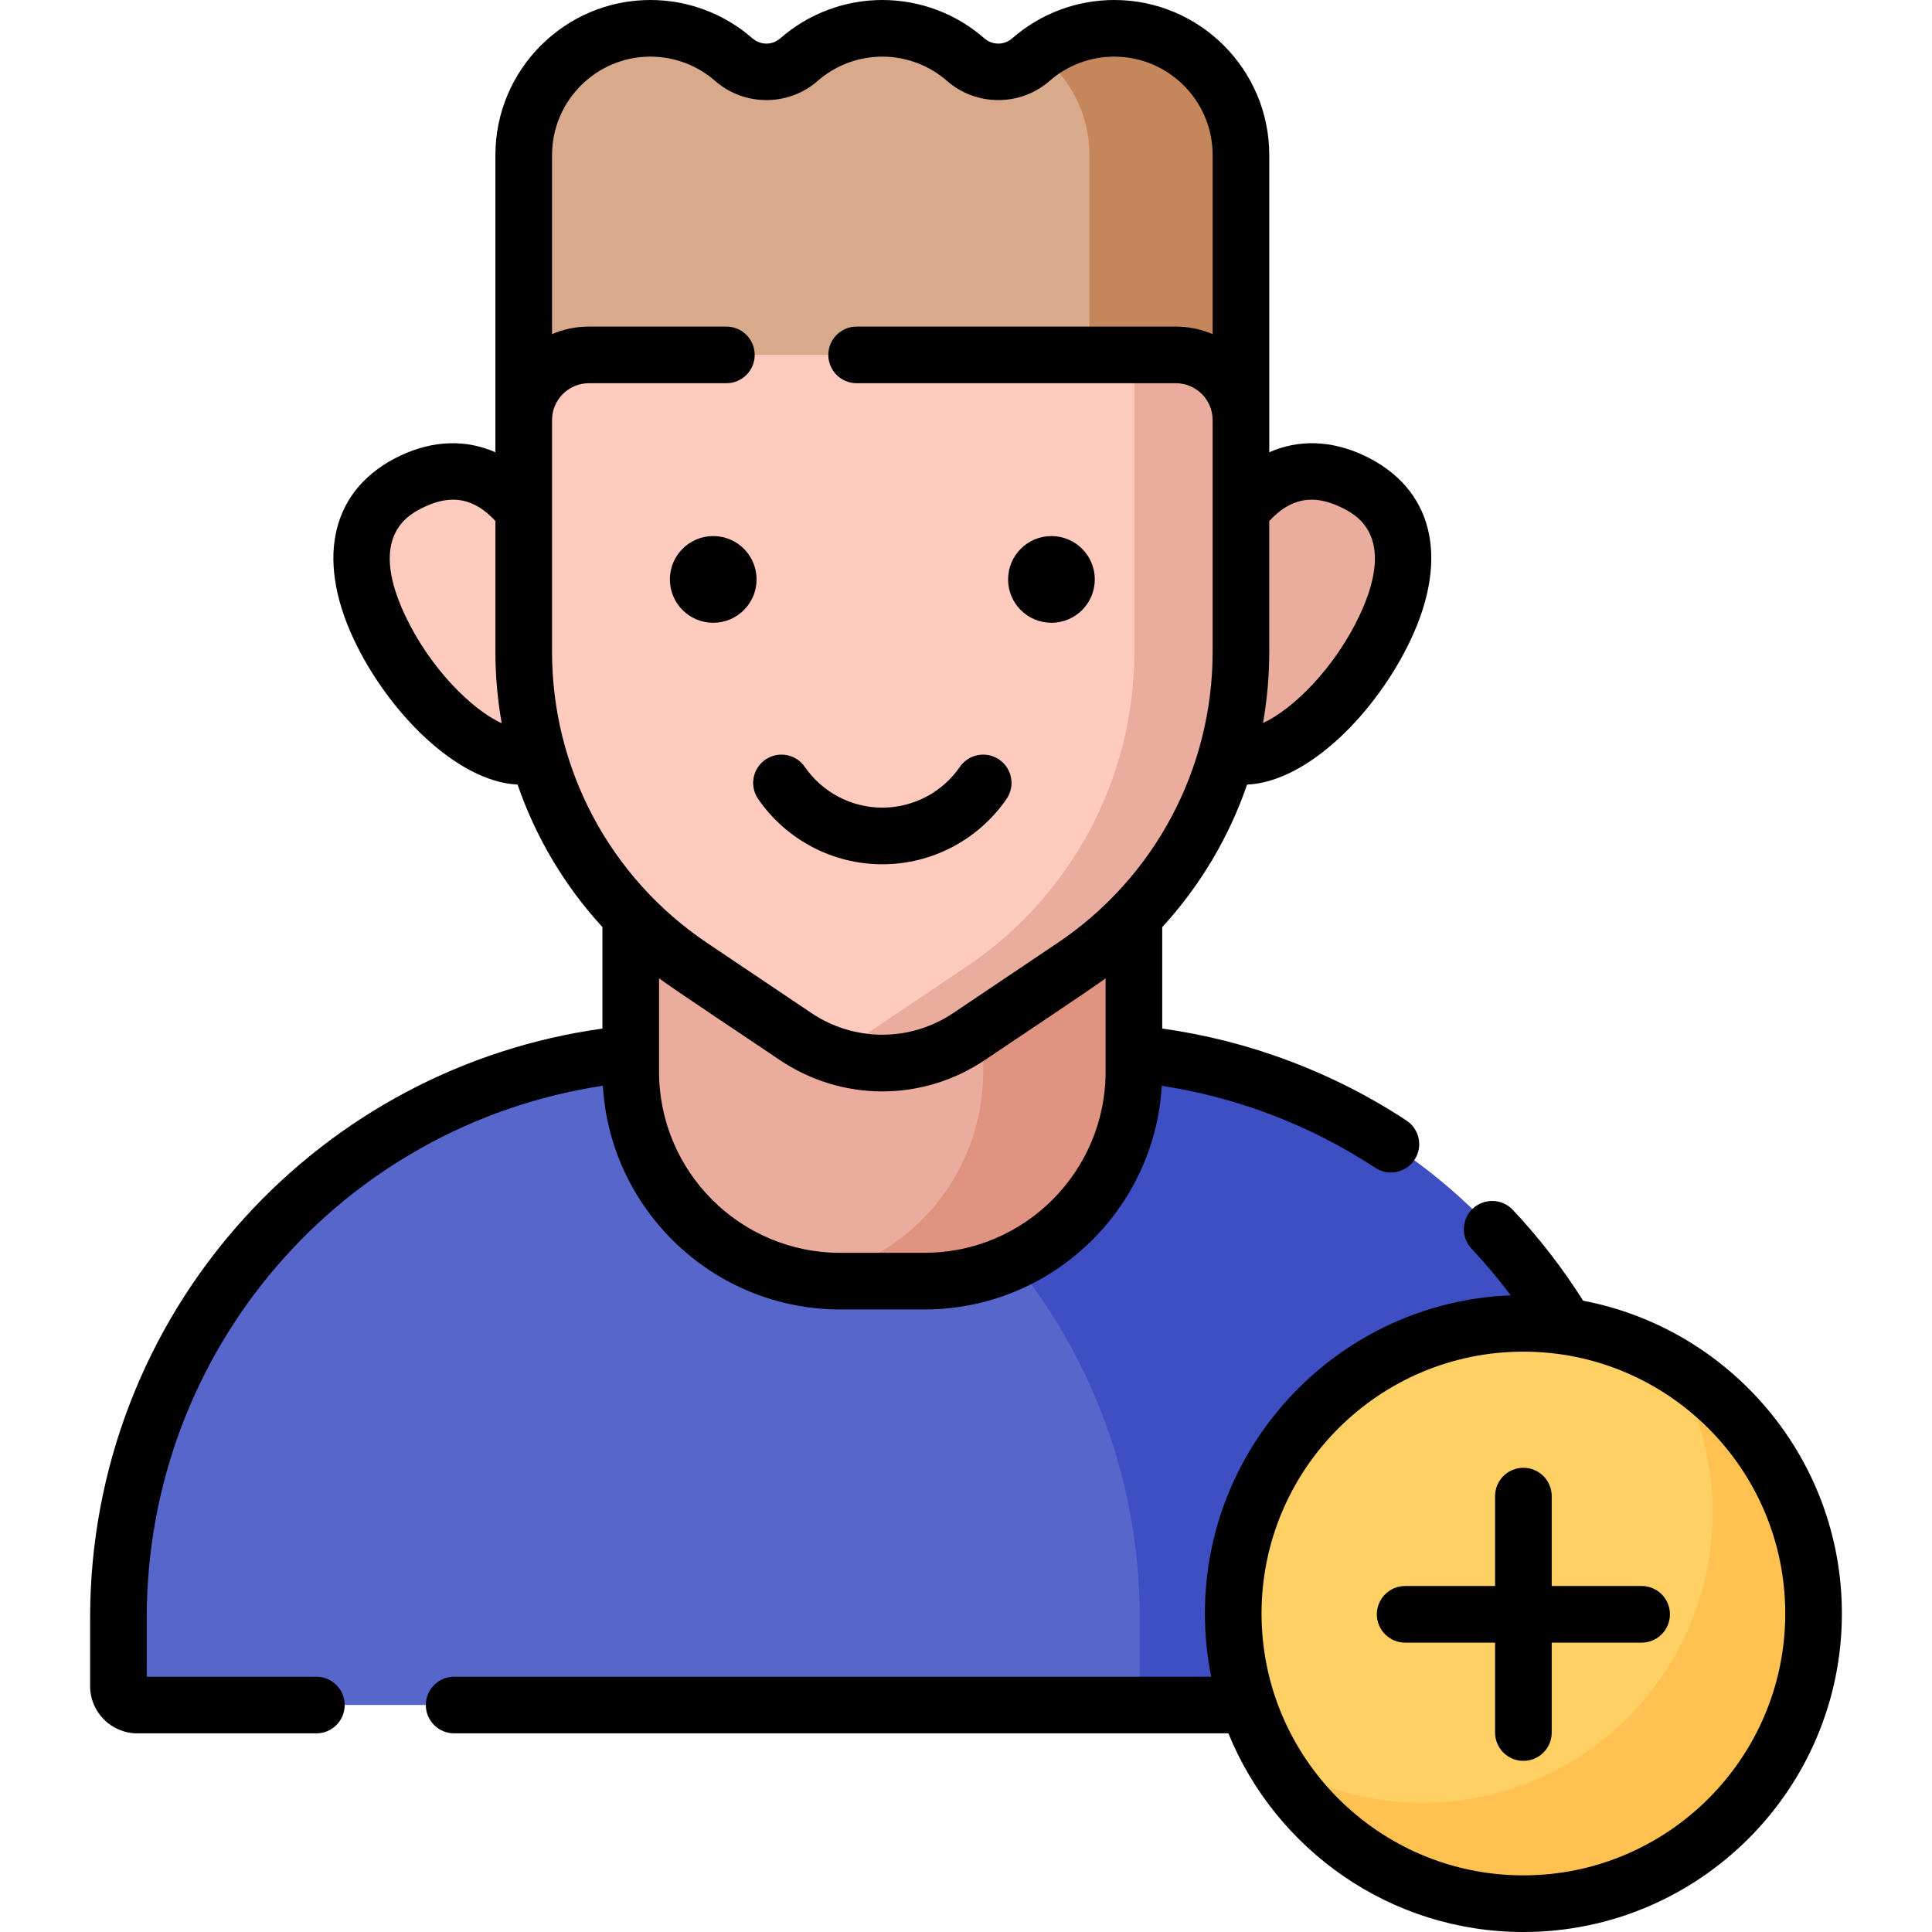 <svg id="Capa_1" enable-background="new 0 0 512 512" height="512" viewBox="0 0 512 512" width="512" xmlns="http://www.w3.org/2000/svg"><g><g><path d="m431.27 451.849h-394.885c-2.761 0-5-2.239-5-5v-18.269c0-82.843 67.157-150 150-150h104.885c82.843 0 150 67.157 150 150v18.269c0 2.762-2.238 5-5 5z" fill="#5766cb"/></g><g><path d="m286.176 278.58h-104.697c-4.983 0-9.908.249-14.766.723 75.963 7.419 135.328 71.459 135.328 149.371v18.171c0 2.763-2.24 5.003-5.003 5.003h134.23c2.763 0 5.003-2.24 5.003-5.003v-18.171c-.001-82.894-67.2-150.094-150.095-150.094z" fill="#3d4fc3"/></g><g><path d="m322.803 145.448c-9.739 20.679-10.577 48.172 1.649 53.93s32.887-12.4 42.626-33.079 3.446-33.03-8.78-38.788-25.756-2.742-35.495 17.937z" fill="#ffcbbe"/></g><g><path d="m245.048 339.512h-22.441c-30.625 0-55.451-24.826-55.451-55.451v-103.498h133.343v103.498c0 30.625-24.826 55.451-55.451 55.451z" fill="#eaac9d"/></g><g><path d="m260.557 180.563v103.463c0 27.653-20.232 50.575-46.7 54.787 2.862.456 5.795.699 8.786.699h22.371c30.644 0 55.486-24.842 55.486-55.486v-103.463z" fill="#df9380"/></g><g><path d="m295.285 7.504c-8.458 0-16.183 3.129-22.085 8.292-4.97 4.348-12.318 4.348-17.288 0-5.902-5.163-13.627-8.292-22.085-8.292-8.458 0-16.183 3.129-22.085 8.292-4.97 4.348-12.318 4.348-17.288 0-5.902-5.163-13.627-8.292-22.085-8.292-18.544 0-33.577 15.033-33.577 33.577v80.083h190.07v-80.082c.001-18.545-15.032-33.578-33.577-33.578z" fill="#d8aa8b"/></g><g><g><path d="m295.285 7.504c-7.527 0-14.469 2.482-20.067 6.666 8.191 6.123 13.494 15.898 13.494 26.911v80.083h40.15v-80.082c.001-18.545-15.032-33.578-33.577-33.578z" fill="#c6865c"/></g></g><g><path d="m311.602 94.053h-155.549c-9.533 0-17.261 7.728-17.261 17.261v61.449c0 33.445 16.649 64.695 44.406 83.352l27.619 18.564c13.915 9.353 32.106 9.353 46.021 0l27.619-18.564c27.757-18.657 44.406-49.907 44.406-83.352v-61.449c0-9.533-7.728-17.261-17.261-17.261z" fill="#ffcbbe"/></g><g><path d="m300.61 94.053v78.709c0 33.445-16.649 64.695-44.406 83.352l-27.619 18.564c-2.809 1.888-5.797 3.375-8.884 4.501 12.206 4.451 26.031 2.964 37.137-4.501l27.619-18.564c27.757-18.657 44.406-49.907 44.406-83.352v-61.449c0-9.533-7.728-17.261-17.261-17.261h-10.992z" fill="#eaac9d"/></g><g><path d="m144.851 145.448c9.739 20.679 10.577 48.172-1.649 53.93s-32.887-12.4-42.626-33.079-3.446-33.03 8.78-38.788 25.756-2.742 35.495 17.937z" fill="#ffcbbe"/></g><g><g><circle cx="403.715" cy="427.595" fill="#ffd064" r="76.9"/></g><g><path d="m443.041 361.512c6.863 11.508 10.817 24.953 10.817 39.326 0 42.471-34.429 76.9-76.9 76.9-14.373 0-27.817-3.954-39.326-10.817 13.418 22.498 37.985 37.575 66.083 37.575 42.471 0 76.9-34.429 76.9-76.9.001-28.099-15.076-52.667-37.574-66.084z" fill="#ffc250"/></g></g><g><path d="m322.803 145.448c-9.739 20.679-10.577 48.172 1.649 53.93s32.887-12.4 42.626-33.079 3.446-33.03-8.78-38.788-25.756-2.742-35.495 17.937z" fill="#eaac9d"/></g><g><path d="m83.834 444.345h-44.945v-15.67c0-70.876 51.541-130.405 120.879-140.946 1.925 33.015 29.384 59.288 62.874 59.288h22.371c33.484 0 60.94-26.265 62.872-59.272 20.122 3.09 39.573 10.538 56.591 21.743 1.271.836 2.703 1.237 4.12 1.237 2.44 0 4.833-1.188 6.275-3.379 2.279-3.462 1.32-8.115-2.142-10.395-19.424-12.788-41.711-21.168-64.725-24.373v-26.885c10.037-10.938 17.679-23.797 22.485-37.764 16.242-.725 34.371-19.306 43.379-38.432 10.366-22.01 5.741-40.243-12.372-48.775-8.672-4.084-17.367-4.293-25.128-.872v-78.768c-.001-22.652-18.43-41.082-41.083-41.082-9.948 0-19.546 3.604-27.025 10.147-2.146 1.878-5.261 1.878-7.407 0-7.481-6.543-17.079-10.147-27.026-10.147s-19.545 3.604-27.027 10.147c-2.144 1.88-5.259 1.878-7.405 0-7.481-6.543-17.079-10.147-27.025-10.147-22.653 0-41.082 18.43-41.082 41.082v78.77c-7.761-3.421-16.457-3.212-25.127.871-18.113 8.531-22.739 26.765-12.373 48.775 9.001 19.112 27.255 37.648 43.376 38.424 4.806 13.97 12.449 26.831 22.488 37.771v26.893c-36.588 5.076-70.235 22.888-95.17 50.5-26.182 28.993-40.601 66.492-40.601 105.59v18.172c0 6.897 5.611 12.508 12.508 12.508h47.446c4.145 0 7.505-3.36 7.505-7.505-.002-4.146-3.361-7.506-7.506-7.506zm161.179-112.337h-22.371c-26.457 0-47.982-21.524-47.982-47.981v-24.782c2.121 1.758 29.018 19.62 31.97 21.662 8.261 5.552 17.729 8.328 27.197 8.328s18.936-2.776 27.197-8.328c3.083-2.131 29.738-19.827 31.97-21.661v24.781c0 26.457-21.524 47.981-47.981 47.981zm110.087-197.707c3.796 1.788 15.348 7.229 5.189 28.801-6.506 13.815-17.526 24.806-25.582 28.51 1.089-6.165 1.661-12.467 1.661-18.85v-34.68c5.519-5.994 11.475-7.198 18.732-3.781zm-182.73-119.292c6.312 0 12.399 2.286 17.144 6.436 7.745 6.773 19.424 6.775 27.169 0 4.745-4.15 10.834-6.436 17.145-6.436s12.399 2.286 17.144 6.436c7.745 6.774 19.426 6.773 27.171-.001 4.743-4.149 10.831-6.435 17.143-6.435 14.377 0 26.073 11.696 26.073 26.072v47.472c-2.996-1.289-6.293-2.006-9.756-2.006h-84.585c-4.145 0-7.505 3.36-7.505 7.505s3.36 7.505 7.505 7.505h84.585c5.379 0 9.756 4.377 9.756 9.756v61.449c0 30.999-15.36 59.831-41.087 77.124l-27.619 18.563c-11.437 7.685-26.214 7.685-37.649 0l-27.618-18.563c-25.728-17.293-41.088-46.125-41.088-77.124v-61.449c0-5.379 4.377-9.756 9.756-9.756h36.443c4.145 0 7.505-3.36 7.505-7.505s-3.36-7.505-7.505-7.505h-36.443c-3.463 0-6.76.717-9.756 2.006v-47.471c-.001-14.377 11.695-26.073 26.072-26.073zm-65.004 148.094c-10.159-21.572 1.393-27.013 5.189-28.801 7.257-3.419 13.212-2.215 18.732 3.781v34.68c0 6.402.575 12.722 1.67 18.904-8.069-3.676-19.094-14.77-25.591-28.564z"/><path d="m189.013 142.064c-6.345 0-11.489 5.144-11.489 11.489s5.144 11.489 11.489 11.489 11.489-5.144 11.489-11.489c.001-6.345-5.143-11.489-11.489-11.489z"/><path d="m278.642 165.042c6.345 0 11.489-5.144 11.489-11.489s-5.144-11.489-11.489-11.489-11.489 5.144-11.489 11.489c-.001 6.345 5.143 11.489 11.489 11.489z"/><path d="m200.921 211.746c7.47 10.831 19.771 17.298 32.906 17.298 13.136 0 25.438-6.467 32.907-17.298 2.353-3.412 1.495-8.085-1.917-10.438-3.412-2.356-8.087-1.494-10.438 1.917-4.668 6.769-12.351 10.81-20.552 10.81-8.2 0-15.883-4.041-20.551-10.81-2.353-3.412-7.027-4.271-10.438-1.917-3.412 2.352-4.27 7.025-1.917 10.438z"/><path d="m419.549 344.702c-5.414-8.581-11.676-16.68-18.647-24.08-2.842-3.018-7.592-3.156-10.608-.317-3.018 2.842-3.159 7.592-.317 10.608 3.689 3.917 7.153 8.055 10.381 12.363-44.989 1.771-81.048 38.904-81.048 84.319 0 5.734.58 11.334 1.675 16.75h-200.631c-4.145 0-7.505 3.36-7.505 7.505s3.36 7.505 7.505 7.505h205.181c12.574 30.842 42.871 52.645 78.181 52.645 46.541 0 84.405-37.864 84.405-84.405-.001-41.128-29.576-75.459-68.572-82.893zm-15.833 152.289c-38.264 0-69.395-31.131-69.395-69.395s31.131-69.395 69.395-69.395 69.395 31.131 69.395 69.395-31.131 69.395-69.395 69.395z"/><path d="m435.045 420.307h-23.825v-23.825c0-4.145-3.36-7.505-7.505-7.505s-7.505 3.36-7.505 7.505v23.825h-23.826c-4.145 0-7.505 3.36-7.505 7.505s3.36 7.505 7.505 7.505h23.826v23.826c0 4.145 3.36 7.505 7.505 7.505s7.505-3.36 7.505-7.505v-23.826h23.825c4.145 0 7.505-3.36 7.505-7.505 0-4.146-3.36-7.505-7.505-7.505z"/></g></g></svg>